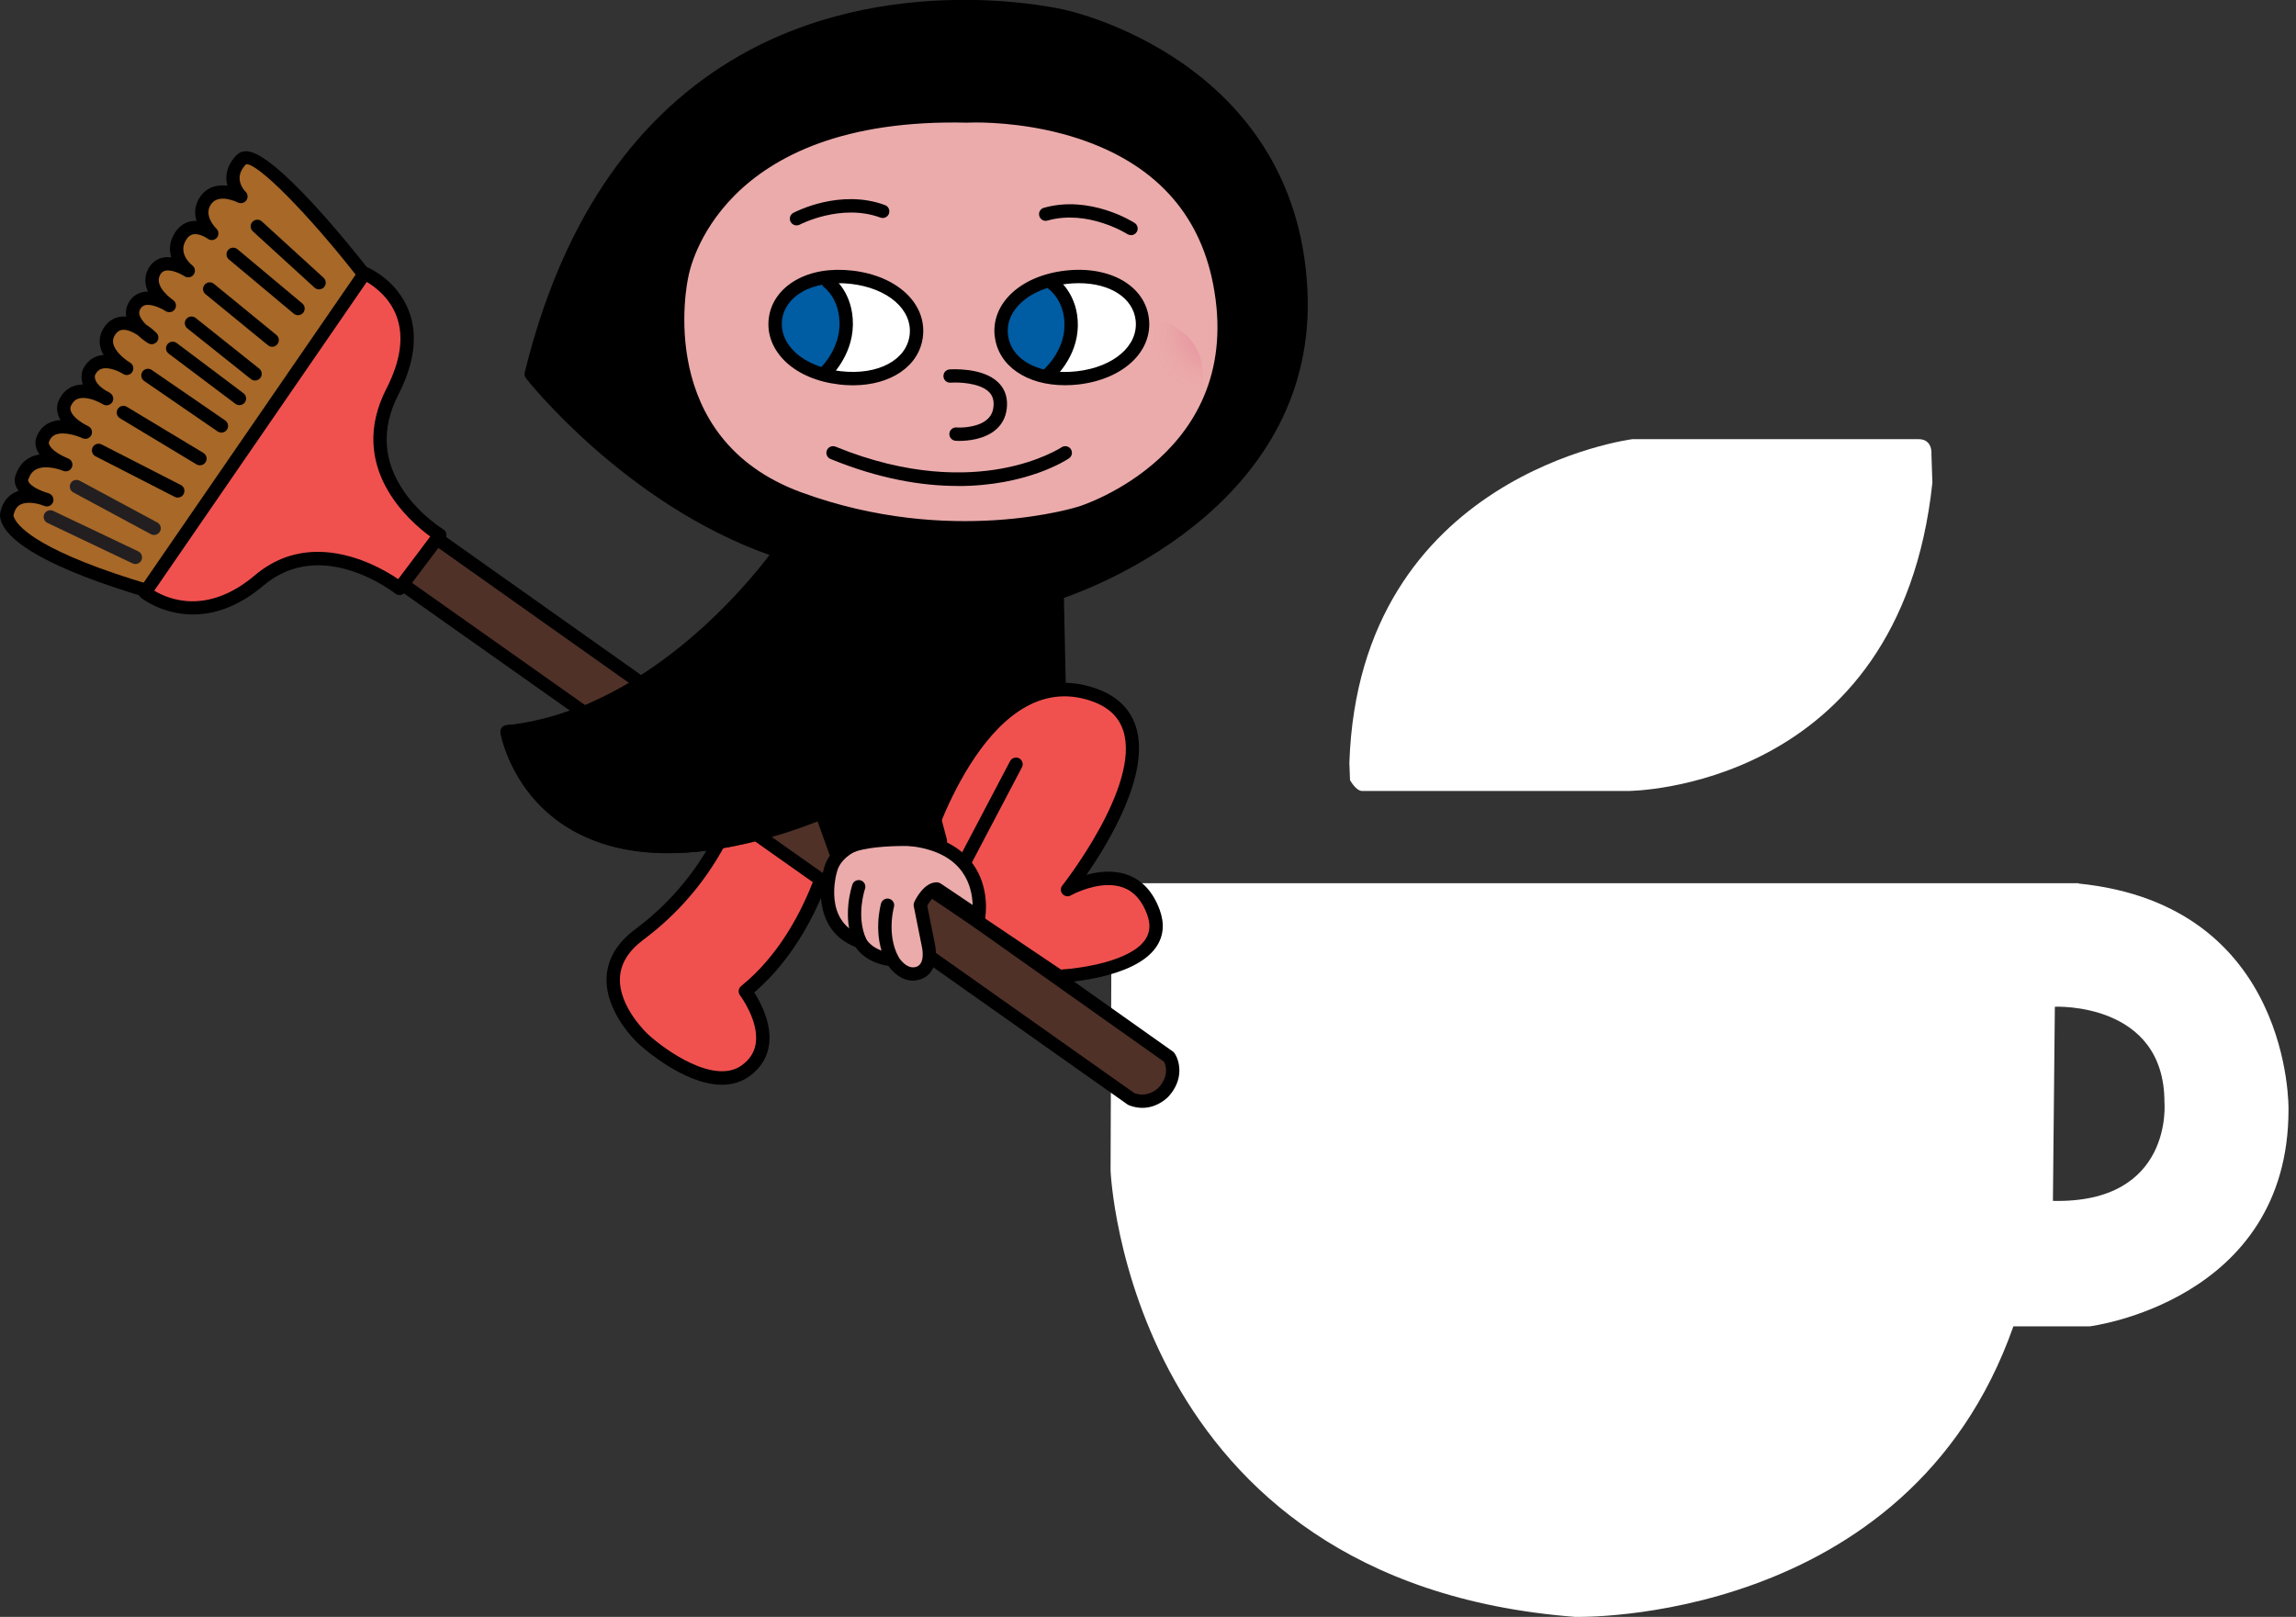 <svg width="230" height="162" viewBox="0 0 230 162" fill="none" xmlns="http://www.w3.org/2000/svg">
<rect x="0" y="0" width="230" height="162" fill="#333333" stroke="none"/>
<g clip-path="url(#clip0_208_4068)">
<path d="M136.492 79.251H163.054C163.054 79.251 190.292 79.251 193.576 48.362L193.48 45.519C193.48 45.519 193.641 44 192.192 44H163.537C163.537 44 136.138 47.457 135.172 76.44L135.236 78.153C135.236 78.153 135.816 79.251 136.46 79.251H136.492Z" fill="white"/>
<path d="M208.226 88.492H113.633C113.633 88.492 111.347 88.492 111.347 91.497L111.25 117.281C111.25 117.281 112.892 158.543 157.774 162C157.774 162 191.129 162.937 201.69 132.888H209.353C209.353 132.888 229.25 130.4 229.25 111.175C229.25 111.175 229.669 90.689 208.226 88.525V88.492ZM205.65 120.319L205.843 100.867C205.843 100.867 216.822 100.35 216.822 110.432C216.822 110.432 217.756 120.61 205.618 120.319H205.65Z" fill="white"/>
</g>
<g clip-path="url(#clip1_208_4068)">
<path d="M80.15 88.825H99.436V72.138H80.15V88.825Z" fill="black"/>
<path d="M79.488 88.825V72.138C79.488 71.77 79.787 71.471 80.157 71.471H99.443C99.813 71.471 100.112 71.77 100.112 72.138V88.825C100.112 89.194 99.813 89.493 99.443 89.493H80.157C79.787 89.493 79.488 89.194 79.488 88.825ZM98.767 72.813H80.819V88.164H98.767V72.813Z" fill="black"/>
<path d="M84.497 78.809C84.497 78.809 83.376 92.247 74.659 99.314C74.659 99.314 78.54 104.399 74.743 107.244C70.945 110.089 64.472 104.142 64.472 104.142C64.472 104.142 57.916 98.194 64.04 93.632C70.165 89.069 73.795 82.516 75.175 75.456L84.497 78.816V78.809Z" fill="#F0514F"/>
<path d="M64.026 104.635C63.887 104.51 60.591 101.485 60.766 97.902C60.856 96.073 61.825 94.452 63.643 93.096C69.315 88.874 73.07 82.725 74.52 75.324C74.555 75.129 74.673 74.969 74.847 74.872C75.014 74.774 75.224 74.76 75.405 74.823L84.727 78.183C85.013 78.287 85.194 78.565 85.166 78.864C85.118 79.414 83.961 92.192 75.558 99.439C76.178 100.406 77.335 102.556 77.035 104.684C76.861 105.929 76.227 106.973 75.147 107.779C74.283 108.426 73.314 108.684 72.325 108.684C68.486 108.684 64.249 104.844 64.026 104.635ZM75.676 76.34C74.06 83.733 70.186 89.882 64.444 94.16C62.96 95.266 62.173 96.546 62.103 97.958C61.957 100.907 64.897 103.613 64.932 103.648C66.618 105.199 71.593 108.767 74.346 106.708C75.14 106.117 75.586 105.394 75.711 104.503C76.025 102.25 74.15 99.746 74.129 99.725C73.913 99.439 73.962 99.029 74.241 98.8C81.689 92.762 83.466 81.744 83.78 79.261L75.683 76.34H75.676Z" fill="black"/>
<path d="M105.895 59.437C105.895 59.437 131.495 51.751 130.289 28.971C129.084 6.191 106.543 1.655 106.543 1.655C106.543 1.655 64.521 -8.806 53.205 37.492C53.205 37.492 63.225 50.36 78.157 55.27C78.157 55.27 66.932 71.658 50.794 73.328C50.794 73.328 54.411 94.07 86.044 79.81C86.044 79.81 97.45 76.2 106.355 81.48L105.888 59.444L105.895 59.437Z" fill="black"/>
<path d="M57.776 83.441C51.352 80.047 50.181 73.71 50.133 73.439C50.098 73.258 50.147 73.07 50.258 72.924C50.37 72.778 50.537 72.681 50.725 72.66C64.444 71.241 74.701 58.748 77.084 55.604C62.605 50.485 52.78 38.027 52.683 37.895C52.557 37.735 52.516 37.526 52.564 37.325C56.139 22.71 63.114 12.187 73.3 6.038C88.803 -3.311 106.536 0.953 106.683 0.988C106.913 1.036 129.746 5.892 130.965 28.922C132.094 50.193 110.153 58.665 106.578 59.903L107.031 81.452C107.031 81.695 106.906 81.918 106.697 82.043C106.488 82.168 106.23 82.161 106.021 82.043C97.722 77.125 86.978 80.221 86.281 80.429C78.791 83.803 72.304 85.493 66.862 85.486C63.399 85.486 60.368 84.805 57.776 83.434V83.441ZM105.665 80.332L105.226 59.451C105.226 59.152 105.415 58.88 105.7 58.797C105.763 58.776 112.09 56.842 118.165 52.189C126.248 46.005 130.101 38.208 129.613 29.006C128.45 7.025 106.62 2.351 106.376 2.302C106.202 2.261 88.985 -1.864 73.962 7.199C64.173 13.112 57.435 23.246 53.93 37.331C55.407 39.133 64.925 50.221 78.359 54.638C78.561 54.7 78.714 54.86 78.784 55.055C78.854 55.25 78.819 55.472 78.7 55.646C78.24 56.314 67.461 71.811 51.617 73.898C52.105 75.56 53.756 79.817 58.41 82.273C64.695 85.584 73.893 84.547 85.752 79.198C85.772 79.184 85.8 79.177 85.821 79.17C86.093 79.087 89.876 77.918 94.761 77.918C98.133 77.918 102.028 78.475 105.644 80.332H105.665Z" fill="black"/>
<path d="M113.33 110.117L37.626 56.627L40.929 51.96L117.107 105.902C117.107 105.902 118.222 107.571 116.57 109.4C116.57 109.4 115.246 110.861 113.33 110.11V110.117Z" fill="#4F3128"/>
<path d="M113.086 110.736C113.037 110.715 112.989 110.687 112.947 110.659L37.243 57.176C36.943 56.961 36.866 56.543 37.082 56.244L40.385 51.577C40.489 51.431 40.643 51.334 40.817 51.306C40.991 51.278 41.172 51.32 41.319 51.417L117.497 105.359C117.566 105.408 117.622 105.463 117.664 105.533C118.152 106.256 118.653 108.099 117.065 109.852C117.009 109.908 116.006 111 114.431 111C114.02 111 113.567 110.924 113.079 110.736H113.086ZM41.089 52.899L38.553 56.474L113.637 109.525C115.044 110.033 116.027 109.004 116.068 108.969C117.162 107.752 116.765 106.694 116.598 106.374L41.089 52.899Z" fill="black"/>
<path d="M36.35 27.35C36.35 27.35 25.996 14.106 24.164 16.005C22.331 17.911 24.143 19.692 24.143 19.692C24.143 19.692 21.732 18.433 20.596 20.088C19.46 21.744 21.223 23.392 21.223 23.392C21.223 23.392 19.182 21.841 18.053 23.733C16.924 25.625 18.868 27.127 18.868 27.127C18.868 27.127 16.402 25.493 15.454 27.239C14.507 28.985 16.966 30.619 16.966 30.619C16.966 30.619 14.499 28.985 13.503 30.591C12.507 32.198 15.203 33.826 15.203 33.826C15.203 33.826 12.437 31.127 11.03 33.109C9.622 35.092 12.695 36.907 12.695 36.907C12.695 36.907 9.95 35.14 8.911 37.304C8.911 37.304 8.277 38.737 10.674 39.94C10.674 39.94 7.574 37.999 6.494 40.399C6.494 40.399 5.671 41.874 8.549 43.3C8.549 43.3 5.079 41.651 4.257 44.113C4.257 44.113 3.762 45.393 6.591 46.562C6.591 46.562 3.198 45.122 2.257 47.703C2.257 47.703 1.386 49.038 4.682 50.074C4.682 50.074 1.337 48.656 0.703 51.445C0.703 51.445 -0.558 54.749 15.503 59.416L37.124 28.546L36.357 27.357L36.35 27.35Z" fill="#A76828"/>
<path d="M15.301 60.049C4.362 56.87 1.073 54.22 0.251 52.558C-0.07 51.911 -0.007 51.452 0.049 51.264C0.306 50.144 0.948 49.615 1.435 49.358C1.575 49.288 1.721 49.226 1.867 49.184C1.742 49.017 1.644 48.843 1.575 48.656C1.393 48.155 1.491 47.689 1.644 47.404C1.944 46.617 2.46 46.068 3.177 45.755C3.435 45.644 3.7 45.574 3.965 45.532C3.351 44.691 3.581 43.995 3.623 43.891C3.874 43.147 4.362 42.604 5.031 42.319C5.358 42.18 5.713 42.11 6.062 42.089C5.957 41.915 5.874 41.734 5.818 41.547C5.56 40.726 5.874 40.135 5.888 40.121C6.229 39.37 6.779 38.862 7.49 38.646C7.755 38.563 8.034 38.528 8.305 38.528C8.013 37.714 8.285 37.074 8.305 37.019C8.64 36.323 9.169 35.85 9.845 35.655C10.02 35.606 10.201 35.579 10.375 35.565C10.222 35.3 10.103 35.015 10.04 34.709C9.894 34.021 10.04 33.339 10.479 32.727C10.904 32.129 11.483 31.788 12.159 31.725C12.326 31.711 12.486 31.711 12.653 31.725C12.556 31.203 12.653 30.696 12.939 30.237C13.252 29.729 13.719 29.395 14.291 29.27C14.465 29.228 14.646 29.214 14.827 29.214C14.507 28.519 14.423 27.726 14.862 26.919C15.169 26.355 15.642 25.98 16.228 25.834C16.534 25.757 16.848 25.75 17.154 25.785C16.938 25.082 16.959 24.255 17.475 23.392C17.984 22.544 18.645 22.265 19.112 22.175C19.308 22.14 19.496 22.126 19.684 22.133C19.461 21.396 19.482 20.547 20.053 19.713C20.743 18.704 21.809 18.488 22.777 18.6C22.541 17.709 22.659 16.617 23.69 15.546C23.878 15.351 24.199 15.136 24.735 15.157C27.648 15.31 35.368 24.999 36.887 26.94C36.901 26.953 36.915 26.974 36.922 26.988L37.688 28.178C37.835 28.407 37.828 28.699 37.674 28.922L16.053 59.792C15.928 59.972 15.719 60.077 15.503 60.077C15.44 60.077 15.378 60.07 15.315 60.049H15.301ZM35.8 27.733C30.818 21.361 25.697 16.214 24.638 16.464C23.342 17.807 24.387 18.996 24.603 19.212C24.84 19.441 24.868 19.81 24.673 20.081C24.477 20.346 24.115 20.429 23.823 20.283C23.802 20.276 21.92 19.323 21.14 20.464C20.346 21.619 21.621 22.85 21.669 22.898C21.927 23.142 21.955 23.545 21.725 23.817C21.495 24.088 21.091 24.13 20.812 23.921C20.617 23.775 19.921 23.371 19.356 23.476C19.064 23.531 18.82 23.726 18.618 24.074C17.823 25.402 19.119 26.48 19.266 26.592C19.551 26.814 19.607 27.218 19.398 27.51C19.189 27.802 18.785 27.879 18.485 27.677C18.186 27.482 17.189 26.96 16.541 27.127C16.318 27.183 16.158 27.315 16.033 27.552C15.385 28.734 17.315 30.042 17.329 30.056C17.524 30.188 17.628 30.397 17.628 30.612C17.628 30.738 17.593 30.87 17.517 30.981C17.315 31.287 16.897 31.37 16.59 31.169C16.284 30.967 15.259 30.424 14.569 30.57C14.353 30.619 14.193 30.738 14.068 30.939C13.949 31.134 13.921 31.315 13.97 31.523C14.054 31.864 14.319 32.212 14.618 32.511C15.183 32.88 15.58 33.262 15.663 33.346C15.907 33.582 15.935 33.965 15.726 34.229C15.517 34.494 15.141 34.57 14.848 34.389C14.751 34.334 14.27 34.035 13.782 33.568C13.301 33.262 12.744 33.005 12.27 33.047C11.984 33.075 11.761 33.214 11.566 33.492C11.343 33.805 11.274 34.097 11.343 34.424C11.511 35.224 12.493 35.996 12.946 36.281C12.995 36.309 13.03 36.33 13.05 36.344C13.357 36.539 13.448 36.949 13.259 37.255C13.071 37.568 12.667 37.665 12.354 37.478C12.333 37.464 12.298 37.443 12.249 37.415C11.859 37.185 10.897 36.747 10.215 36.942C9.908 37.026 9.685 37.234 9.532 37.554C9.42 37.853 9.546 38.493 10.584 39.126C10.821 39.244 10.981 39.342 11.03 39.377C11.329 39.564 11.434 39.961 11.26 40.267C11.085 40.58 10.695 40.698 10.375 40.538C10.222 40.462 10.082 40.385 9.95 40.309C9.406 40.044 8.528 39.738 7.873 39.933C7.532 40.037 7.281 40.281 7.086 40.705C6.94 41.025 7.128 41.853 8.842 42.701C9.169 42.861 9.309 43.258 9.149 43.592C8.988 43.919 8.598 44.058 8.264 43.905C7.797 43.682 6.396 43.195 5.546 43.557C5.226 43.696 5.017 43.94 4.891 44.308C4.849 44.517 5.107 45.226 6.828 45.936C6.835 45.936 6.842 45.936 6.849 45.943C7.191 46.089 7.344 46.478 7.205 46.812C7.065 47.153 6.668 47.313 6.334 47.174H6.327C6.236 47.132 4.738 46.541 3.714 46.986C3.324 47.153 3.052 47.459 2.885 47.925C2.871 47.974 2.843 48.016 2.815 48.064C2.815 48.064 2.815 48.141 2.843 48.217C2.892 48.356 3.142 48.802 4.397 49.268C4.689 49.351 4.884 49.434 4.947 49.455C5.274 49.594 5.435 49.97 5.316 50.304C5.191 50.638 4.829 50.819 4.487 50.707C4.32 50.652 4.16 50.603 4.006 50.541C3.47 50.388 2.634 50.262 2.062 50.547C1.707 50.728 1.477 51.069 1.366 51.584C1.359 51.612 1.352 51.647 1.338 51.674C1.338 51.674 1.428 51.897 1.463 51.966C1.923 52.892 4.188 55.375 15.231 58.637L36.323 28.526L35.814 27.739L35.8 27.733Z" fill="black"/>
<path d="M29.85 31.579C30.038 31.579 30.233 31.496 30.365 31.343C30.602 31.057 30.567 30.64 30.282 30.404L23.788 24.971C23.502 24.735 23.084 24.769 22.847 25.055C22.61 25.34 22.645 25.757 22.931 25.994L29.425 31.426C29.55 31.53 29.703 31.579 29.85 31.579Z" fill="black"/>
<path d="M27.265 34.744C27.46 34.744 27.648 34.66 27.78 34.501C28.017 34.215 27.976 33.791 27.69 33.561L21.433 28.442C21.147 28.206 20.729 28.247 20.492 28.532C20.255 28.818 20.297 29.242 20.583 29.471L26.84 34.591C26.965 34.695 27.111 34.744 27.265 34.744Z" fill="black"/>
<path d="M25.551 38.124C25.746 38.124 25.941 38.041 26.073 37.874C26.303 37.589 26.254 37.165 25.969 36.935L19.6 31.857C19.308 31.628 18.889 31.677 18.66 31.962C18.43 32.247 18.478 32.671 18.764 32.901L25.133 37.978C25.258 38.076 25.404 38.124 25.551 38.124Z" fill="black"/>
<path d="M13.559 56.516C13.81 56.516 14.047 56.376 14.165 56.133C14.325 55.799 14.179 55.403 13.852 55.243L5.33 51.187C4.996 51.027 4.599 51.173 4.438 51.5C4.278 51.834 4.424 52.231 4.752 52.391L13.273 56.446C13.364 56.488 13.461 56.508 13.559 56.508V56.516Z" fill="#231F20"/>
<path d="M15.434 53.601C15.671 53.601 15.9 53.476 16.026 53.253C16.2 52.926 16.082 52.523 15.754 52.349L7.978 48.162C7.651 47.988 7.247 48.106 7.072 48.433C6.898 48.76 7.017 49.163 7.344 49.337L15.12 53.525C15.225 53.58 15.329 53.601 15.434 53.601Z" fill="#231F20"/>
<path d="M17.809 49.852C18.053 49.852 18.29 49.72 18.401 49.49C18.569 49.163 18.443 48.76 18.109 48.593L10.18 44.531C9.852 44.364 9.448 44.489 9.281 44.823C9.114 45.15 9.239 45.553 9.573 45.72L17.503 49.782C17.6 49.831 17.705 49.859 17.809 49.859V49.852Z" fill="black"/>
<path d="M20.032 46.617C20.262 46.617 20.478 46.506 20.603 46.297C20.791 45.984 20.694 45.574 20.373 45.379L12.709 40.761C12.395 40.566 11.984 40.67 11.789 40.99C11.601 41.303 11.699 41.714 12.019 41.908L19.684 46.527C19.788 46.59 19.913 46.624 20.025 46.624L20.032 46.617Z" fill="black"/>
<path d="M22.178 43.348C22.394 43.348 22.603 43.244 22.729 43.056C22.938 42.75 22.861 42.34 22.555 42.124L15.197 37.067C14.89 36.859 14.472 36.935 14.27 37.241C14.061 37.547 14.138 37.958 14.444 38.173L21.802 43.23C21.921 43.306 22.053 43.348 22.178 43.348Z" fill="black"/>
<path d="M23.983 40.594C24.185 40.594 24.387 40.503 24.52 40.329C24.742 40.037 24.68 39.62 24.387 39.397L17.698 34.368C17.405 34.146 16.987 34.208 16.764 34.501C16.541 34.793 16.604 35.21 16.897 35.432L23.586 40.462C23.704 40.552 23.851 40.594 23.99 40.594H23.983Z" fill="black"/>
<path d="M31.961 28.991C32.142 28.991 32.323 28.922 32.455 28.776C32.706 28.505 32.685 28.08 32.414 27.83L26.233 22.189C25.962 21.938 25.537 21.959 25.286 22.23C25.035 22.502 25.056 22.926 25.327 23.177L31.508 28.818C31.633 28.936 31.8 28.991 31.961 28.991Z" fill="black"/>
<path d="M36.525 27.385L14.528 59.353C14.528 59.353 19.593 63.548 25.962 58.157C32.33 52.766 40.03 58.95 40.03 58.95L44.057 53.601C44.057 53.601 34.797 48.036 39.312 39.237C43.827 30.438 36.532 27.385 36.532 27.385H36.525Z" fill="#F0514F"/>
<path d="M14.103 59.868C13.838 59.645 13.782 59.263 13.977 58.978L35.974 27.009C36.156 26.752 36.49 26.647 36.783 26.773C36.908 26.821 39.828 28.073 40.991 31.245C41.869 33.638 41.5 36.427 39.904 39.543C38.162 42.945 38.364 46.228 40.51 49.302C42.155 51.66 44.377 53.017 44.398 53.031C44.559 53.128 44.67 53.288 44.712 53.476C44.747 53.664 44.705 53.851 44.586 54.004L40.559 59.353C40.448 59.499 40.287 59.59 40.106 59.618C39.925 59.645 39.744 59.59 39.605 59.479C39.535 59.423 32.267 53.691 26.387 58.672C23.767 60.891 21.335 61.565 19.335 61.565C16.2 61.565 14.13 59.896 14.096 59.868H14.103ZM39.89 58.025L43.102 53.754C41.04 52.252 34.678 46.791 38.713 38.931C40.127 36.17 40.475 33.742 39.737 31.718C39.04 29.798 37.514 28.706 36.741 28.247L15.454 59.179C16.806 60.007 20.729 61.704 25.53 57.642C27.592 55.896 29.787 55.291 31.835 55.291C35.459 55.291 38.636 57.176 39.89 58.025Z" fill="black"/>
<path d="M92.385 85.542C92.385 85.542 97.987 66.261 109.024 69.432C120.061 72.604 106.934 89.131 106.934 89.131C106.934 89.131 113.372 85.459 115.546 91.385C117.72 97.311 106.098 97.812 106.098 97.812L91.716 88.129L92.385 85.542Z" fill="#F0514F"/>
<path d="M105.721 98.368L91.34 88.686C91.103 88.526 90.998 88.241 91.068 87.963L91.737 85.375C91.737 85.375 91.737 85.361 91.737 85.354C91.793 85.152 93.193 80.395 95.994 75.943C99.806 69.878 104.369 67.401 109.205 68.793C111.616 69.481 113.156 70.831 113.783 72.799C115.274 77.445 111.128 84.346 108.836 87.65C110.034 87.323 111.546 87.142 112.961 87.656C114.431 88.192 115.511 89.368 116.166 91.148C116.674 92.532 116.563 93.778 115.845 94.849C113.671 98.104 106.425 98.452 106.118 98.466C106.111 98.466 106.097 98.466 106.091 98.466C105.958 98.466 105.826 98.424 105.714 98.354L105.721 98.368ZM107.268 89.715C106.989 89.875 106.641 89.813 106.432 89.569C106.223 89.326 106.216 88.971 106.418 88.721C106.495 88.623 114.292 78.711 112.522 73.216C112.027 71.679 110.822 70.65 108.843 70.086C98.649 67.165 93.179 85.243 93.033 85.73L92.483 87.851L106.286 97.144C108.348 97.019 113.302 96.289 114.737 94.125C115.211 93.416 115.267 92.595 114.912 91.621C114.403 90.23 113.595 89.319 112.508 88.922C112.027 88.749 111.525 88.679 111.031 88.679C109.121 88.679 107.282 89.701 107.261 89.715H107.268Z" fill="black"/>
<path d="M94.67 90.759C94.914 90.759 95.144 90.626 95.263 90.404L102.37 76.882C102.544 76.555 102.418 76.152 102.091 75.978C101.763 75.804 101.359 75.936 101.185 76.256L94.078 89.778C93.904 90.105 94.029 90.508 94.357 90.682C94.454 90.731 94.566 90.759 94.67 90.759Z" fill="black"/>
<path d="M93.835 89.061L98.036 91.879C98.036 91.879 99.269 85.229 91.591 84.144C83.919 83.059 83.195 87.177 83.195 87.177C83.195 87.177 81.537 92.741 86.156 94.334C86.156 94.334 86.867 95.885 89.396 96.149C89.396 96.149 90.462 98.014 92.016 97.478C93.57 96.942 92.992 94.64 92.992 94.64L92.19 90.647C92.19 90.647 92.943 89.048 93.835 89.048V89.061Z" fill="#EBABAB"/>
<path d="M88.999 96.775C86.978 96.469 86.037 95.391 85.696 94.883C81.822 93.381 81.92 89.124 82.54 87.017C82.651 86.495 83.801 82.37 91.681 83.483C94.308 83.852 96.259 84.888 97.458 86.558C99.213 88.999 98.712 91.872 98.684 91.997C98.642 92.219 98.496 92.4 98.287 92.491C98.078 92.581 97.841 92.553 97.653 92.428L93.688 89.771C93.458 89.903 93.124 90.307 92.887 90.752L93.632 94.487C93.883 95.489 93.911 97.541 92.225 98.118C91.953 98.208 91.688 98.25 91.438 98.25C90.344 98.25 89.473 97.457 88.992 96.775H88.999ZM94.211 88.505L97.437 90.675C97.409 89.785 97.207 88.491 96.378 87.344C95.395 85.98 93.751 85.125 91.5 84.812C84.63 83.845 83.885 87.17 83.857 87.302C83.857 87.33 83.85 87.35 83.836 87.378C83.773 87.58 82.421 92.352 86.372 93.715C86.546 93.778 86.686 93.903 86.762 94.07C86.762 94.084 87.375 95.28 89.466 95.503C89.675 95.523 89.87 95.649 89.974 95.837C89.981 95.85 90.79 97.214 91.8 96.866C92.754 96.539 92.35 94.835 92.336 94.793L91.535 90.8C91.507 90.661 91.528 90.515 91.584 90.383C91.737 90.049 92.58 88.401 93.827 88.401C93.932 88.394 94.092 88.442 94.204 88.512L94.211 88.505Z" fill="black"/>
<path d="M86.023 88.839C86.023 88.839 84.999 91.767 86.156 94.334L86.023 88.839Z" fill="#EBABAB"/>
<path d="M86.156 95.002C86.246 95.002 86.337 94.981 86.428 94.946C86.762 94.793 86.915 94.397 86.762 94.063C85.731 91.76 86.644 89.082 86.651 89.061C86.769 88.714 86.588 88.331 86.24 88.213C85.891 88.095 85.508 88.275 85.389 88.623C85.348 88.755 84.296 91.83 85.543 94.612C85.654 94.863 85.898 95.009 86.156 95.009V95.002Z" fill="black"/>
<path d="M88.908 90.703C88.908 90.703 88.065 93.632 89.396 96.156L88.908 90.703Z" fill="#EBABAB"/>
<path d="M89.396 96.824C89.5 96.824 89.605 96.796 89.709 96.748C90.037 96.574 90.162 96.17 89.988 95.843C88.797 93.583 89.542 90.912 89.549 90.884C89.654 90.529 89.445 90.16 89.089 90.056C88.734 89.952 88.365 90.16 88.26 90.515C88.225 90.647 87.361 93.729 88.797 96.463C88.915 96.692 89.152 96.817 89.389 96.817L89.396 96.824Z" fill="black"/>
<path d="M66.305 67.102C66.305 67.102 58.445 72.917 50.809 73.335C50.809 73.335 52.76 85.577 68.451 84.77C68.451 84.77 75.614 84.631 84.56 80.429" fill="black"/>
<path d="M67.002 85.472C67.482 85.472 67.977 85.459 68.486 85.431C68.764 85.431 75.871 85.243 84.846 81.028C85.18 80.868 85.327 80.471 85.166 80.137C85.006 79.803 84.609 79.657 84.275 79.817C75.579 83.9 68.507 84.095 68.437 84.095C62.138 84.415 57.372 82.676 54.265 78.92C52.648 76.966 51.93 74.962 51.638 73.933C59.114 73.189 66.388 67.867 66.702 67.631C67.002 67.408 67.057 66.991 66.841 66.699C66.618 66.4 66.2 66.344 65.908 66.56C65.831 66.615 58.118 72.256 50.774 72.66C50.586 72.667 50.411 72.757 50.293 72.91C50.175 73.056 50.126 73.251 50.154 73.432C50.175 73.557 52.251 85.465 67.002 85.465V85.472Z" fill="black"/>
<path d="M88.518 63.012L94.204 84.269C94.204 84.269 85.508 83.379 83.836 85.716L76.032 64.021" fill="black"/>
<path d="M83.835 86.377C84.051 86.377 84.254 86.272 84.379 86.098C85.431 84.631 90.922 84.603 94.134 84.93C94.35 84.951 94.566 84.867 94.712 84.7C94.858 84.533 94.907 84.304 94.851 84.095L89.166 62.838C89.068 62.484 88.699 62.268 88.35 62.365C87.995 62.463 87.779 62.824 87.877 63.179L93.319 83.518C91.2 83.372 86.4 83.212 84.142 84.575L76.666 63.791C76.54 63.444 76.157 63.263 75.809 63.388C75.46 63.513 75.279 63.896 75.404 64.243L83.208 85.938C83.292 86.175 83.501 86.342 83.745 86.377C83.773 86.377 83.808 86.377 83.835 86.377Z" fill="black"/>
<path d="M96.949 11.623C96.949 11.623 118.66 10.427 122.172 28.275C125.684 46.124 108.285 51.382 108.285 51.382C108.285 51.382 95.437 55.604 80.031 49.949C64.626 44.294 68.298 27.635 68.298 27.635C68.298 27.635 71.092 10.983 96.956 11.616L96.949 11.623Z" fill="#EBABAB"/>
<path d="M79.794 50.575C64.026 44.781 67.601 27.663 67.635 27.531C67.663 27.35 68.416 23.114 72.443 18.934C79.104 12.013 89.424 10.774 96.942 10.962C97.875 10.921 119.308 10.253 122.827 28.157C126.415 46.388 108.654 51.98 108.487 52.029C108.174 52.133 103.589 53.594 96.691 53.594C91.939 53.594 86.093 52.899 79.794 50.582V50.575ZM96.984 12.291C96.984 12.291 96.949 12.291 96.928 12.291C71.969 11.679 69.064 27.093 68.945 27.781C68.799 28.435 65.594 43.94 80.254 49.323C95.242 54.825 107.944 50.791 108.083 50.742C108.25 50.694 124.868 45.463 121.51 28.4C120.102 21.264 115.58 16.388 108.062 13.898C103.645 12.437 99.429 12.27 97.743 12.27C97.262 12.27 96.984 12.284 96.977 12.284L96.984 12.291Z" fill="black"/>
<mask id="mask0_208_4068" style="mask-type:luminance" maskUnits="userSpaceOnUse" x="68" y="12" width="54" height="41">
<path d="M96.921 12.194C96.921 12.194 118.054 11.032 121.475 28.352C124.896 45.665 107.951 50.77 107.951 50.77C107.951 50.77 95.437 54.867 80.442 49.379C65.448 43.891 69.022 27.733 69.022 27.733C69.022 27.733 71.739 11.574 96.921 12.194Z" fill="white"/>
</mask>
<g mask="url(#mask0_208_4068)">
<path opacity="0.25" d="M83.466 43.389C85.482 40.568 84.368 36.324 80.978 33.91C77.589 31.497 73.207 31.827 71.191 34.648C69.175 37.469 70.289 41.712 73.679 44.126C77.069 46.54 81.451 46.209 83.466 43.389Z" fill="url(#paint0_radial_208_4068)"/>
<path opacity="0.25" d="M117.681 43.596C120.795 40.843 121.454 36.508 119.153 33.914C116.851 31.32 112.461 31.449 109.347 34.202C106.233 36.956 105.574 41.29 107.875 43.884C110.177 46.478 114.567 46.349 117.681 43.596Z" fill="url(#paint1_radial_208_4068)"/>
</g>
<path d="M96.085 44.176C96.844 44.176 98.642 44.058 99.813 43.001C100.496 42.382 100.851 41.568 100.879 40.566C100.9 39.648 100.593 38.876 99.959 38.278C98.377 36.782 95.256 37.005 95.123 37.012C94.754 37.039 94.482 37.359 94.51 37.728C94.538 38.097 94.852 38.368 95.228 38.34C95.966 38.285 98.085 38.34 99.039 39.244C99.388 39.571 99.548 39.996 99.534 40.531C99.52 41.157 99.318 41.637 98.907 42.006C98.029 42.806 96.378 42.875 95.82 42.827C95.437 42.806 95.13 43.077 95.103 43.446C95.075 43.814 95.353 44.134 95.723 44.162C95.744 44.162 95.876 44.176 96.078 44.176H96.085Z" fill="black"/>
<path d="M95.959 48.697C102.871 48.697 106.843 46.089 107.087 45.922C107.393 45.713 107.47 45.303 107.268 44.997C107.066 44.691 106.648 44.614 106.341 44.816C106.341 44.816 104.16 46.256 100.314 46.951C96.76 47.598 90.991 47.737 83.703 44.753C83.362 44.614 82.971 44.774 82.832 45.115C82.693 45.456 82.853 45.845 83.194 45.984C88.148 48.016 92.433 48.69 95.959 48.69V48.697Z" fill="black"/>
<path d="M113.295 23.566C113.518 23.566 113.727 23.455 113.859 23.26C114.061 22.947 113.971 22.537 113.657 22.335C113.476 22.217 109.205 19.518 104.571 20.819C104.216 20.916 104.007 21.285 104.111 21.639C104.209 21.994 104.578 22.203 104.934 22.098C108.989 20.958 112.891 23.427 112.933 23.455C113.044 23.524 113.169 23.559 113.295 23.559V23.566Z" fill="black"/>
<path d="M79.794 22.585C79.899 22.585 80.01 22.558 80.108 22.509C80.15 22.488 84.254 20.346 88.191 21.799C88.539 21.932 88.922 21.751 89.048 21.403C89.173 21.055 88.999 20.673 88.65 20.547C84.149 18.878 79.662 21.229 79.474 21.326C79.147 21.5 79.028 21.904 79.202 22.231C79.321 22.453 79.558 22.585 79.794 22.585Z" fill="black"/>
<path d="M100.314 33.415C100.635 36.198 103.694 38.131 107.951 37.645C112.208 37.158 114.751 34.577 114.424 31.795C114.103 29.012 111.045 27.079 106.787 27.566C102.53 28.052 99.987 30.633 100.314 33.415Z" fill="white"/>
<path d="M91.786 33.415C91.465 36.198 88.406 38.131 84.149 37.645C79.892 37.158 77.349 34.577 77.676 31.795C77.997 29.012 81.055 27.079 85.313 27.566C89.57 28.052 92.113 30.633 91.786 33.415Z" fill="white"/>
<path d="M81.857 27.684C83.612 28.456 84.853 30.32 84.853 32.497C84.853 34.779 83.494 36.706 81.606 37.408C78.756 36.386 77.16 34.222 77.418 31.913C77.648 29.833 79.327 28.22 81.857 27.684Z" fill="#005CA3"/>
<path d="M104.739 27.879C106.279 28.755 107.338 30.515 107.338 32.553C107.338 35.099 105.686 37.227 103.491 37.714C101.436 37.012 100.098 35.523 99.889 33.659C99.611 31.148 101.478 28.804 104.732 27.879H104.739Z" fill="#005CA3"/>
<path d="M84.072 38.521C81.885 38.271 80.038 37.492 78.735 36.281C77.439 35.064 76.819 33.52 77.007 31.934C77.188 30.341 78.143 28.978 79.683 28.087C81.223 27.197 83.195 26.863 85.389 27.114C89.863 27.628 92.831 30.397 92.455 33.708C92.113 36.671 89.249 38.605 85.438 38.605C84.999 38.605 84.539 38.577 84.079 38.528L84.072 38.521ZM91.124 33.555C91.416 31.016 88.936 28.866 85.236 28.442C83.362 28.227 81.627 28.512 80.352 29.242C79.188 29.91 78.47 30.918 78.338 32.08C78.206 33.242 78.672 34.382 79.655 35.3C80.728 36.302 82.351 36.977 84.226 37.193C87.926 37.617 90.831 36.087 91.124 33.548V33.555Z" fill="black"/>
<path d="M99.645 33.708C99.262 30.404 102.237 27.628 106.711 27.114C111.184 26.599 114.71 28.623 115.093 31.927C115.476 35.231 112.501 38.006 108.028 38.521C107.561 38.577 107.108 38.597 106.669 38.597C102.858 38.597 99.994 36.664 99.652 33.701L99.645 33.708ZM106.864 28.442C103.157 28.866 100.684 31.016 100.976 33.555C101.269 36.093 104.168 37.624 107.874 37.199C111.581 36.775 114.055 34.626 113.762 32.087C113.504 29.833 111.184 28.373 108.076 28.373C107.686 28.373 107.282 28.393 106.864 28.442Z" fill="black"/>
<path d="M105.094 38.104C105.247 38.104 105.408 38.048 105.533 37.937C105.631 37.853 107.923 35.801 107.972 32.664C108.021 29.471 105.979 27.99 105.895 27.927C105.596 27.712 105.178 27.788 104.962 28.087C104.753 28.386 104.822 28.804 105.115 29.012C105.185 29.068 106.669 30.181 106.634 32.643C106.599 35.182 104.669 36.914 104.648 36.935C104.37 37.178 104.349 37.603 104.592 37.874C104.725 38.027 104.906 38.097 105.094 38.097V38.104Z" fill="black"/>
<path d="M82.561 38.104C82.721 38.104 82.881 38.048 83.007 37.93C83.104 37.839 85.389 35.753 85.438 32.553C85.487 29.298 83.452 27.788 83.362 27.726C83.062 27.51 82.644 27.573 82.428 27.872C82.212 28.171 82.275 28.581 82.575 28.804C82.644 28.852 84.135 30 84.1 32.532C84.066 35.133 82.135 36.921 82.115 36.935C81.843 37.185 81.822 37.603 82.066 37.874C82.198 38.02 82.379 38.097 82.561 38.097V38.104Z" fill="black"/>
</g>
<defs>
<radialGradient id="paint0_radial_208_4068" cx="0" cy="0" r="1" gradientUnits="userSpaceOnUse" gradientTransform="translate(91.544 45.547) rotate(-144.107) scale(7.496 6.265)">
<stop stop-color="#D9315C" stop-opacity="0.8"/>
<stop offset="0.14" stop-color="#D9315D" stop-opacity="0.78"/>
<stop offset="0.26" stop-color="#D93160" stop-opacity="0.73"/>
<stop offset="0.38" stop-color="#D93166" stop-opacity="0.65"/>
<stop offset="0.49" stop-color="#D9316F" stop-opacity="0.54"/>
<stop offset="0.54" stop-color="#D93174" stop-opacity="0.47"/>
<stop offset="0.58" stop-color="#D9366F" stop-opacity="0.42"/>
<stop offset="0.77" stop-color="#DB4F5A" stop-opacity="0.19"/>
<stop offset="0.91" stop-color="#DD5E4D" stop-opacity="0.05"/>
<stop offset="1" stop-color="#DE6449" stop-opacity="0"/>
</radialGradient>
<radialGradient id="paint1_radial_208_4068" cx="0" cy="0" r="1" gradientUnits="userSpaceOnUse" gradientTransform="translate(122.473 32.405) rotate(-41.941) scale(7.495 6.266)">
<stop stop-color="#D9315C" stop-opacity="0.8"/>
<stop offset="0.14" stop-color="#D9315D" stop-opacity="0.78"/>
<stop offset="0.26" stop-color="#D93160" stop-opacity="0.73"/>
<stop offset="0.38" stop-color="#D93166" stop-opacity="0.65"/>
<stop offset="0.49" stop-color="#D9316F" stop-opacity="0.54"/>
<stop offset="0.54" stop-color="#D93174" stop-opacity="0.47"/>
<stop offset="0.58" stop-color="#D9366F" stop-opacity="0.42"/>
<stop offset="0.77" stop-color="#DB4F5A" stop-opacity="0.19"/>
<stop offset="0.91" stop-color="#DD5E4D" stop-opacity="0.05"/>
<stop offset="1" stop-color="#DE6449" stop-opacity="0"/>
</radialGradient>
<clipPath id="clip0_208_4068">
<rect width="118" height="118" fill="white" transform="translate(111.25 44)"/>
</clipPath>
<clipPath id="clip1_208_4068">
<rect width="131" height="111" fill="white"/>
</clipPath>
</defs>
</svg>
